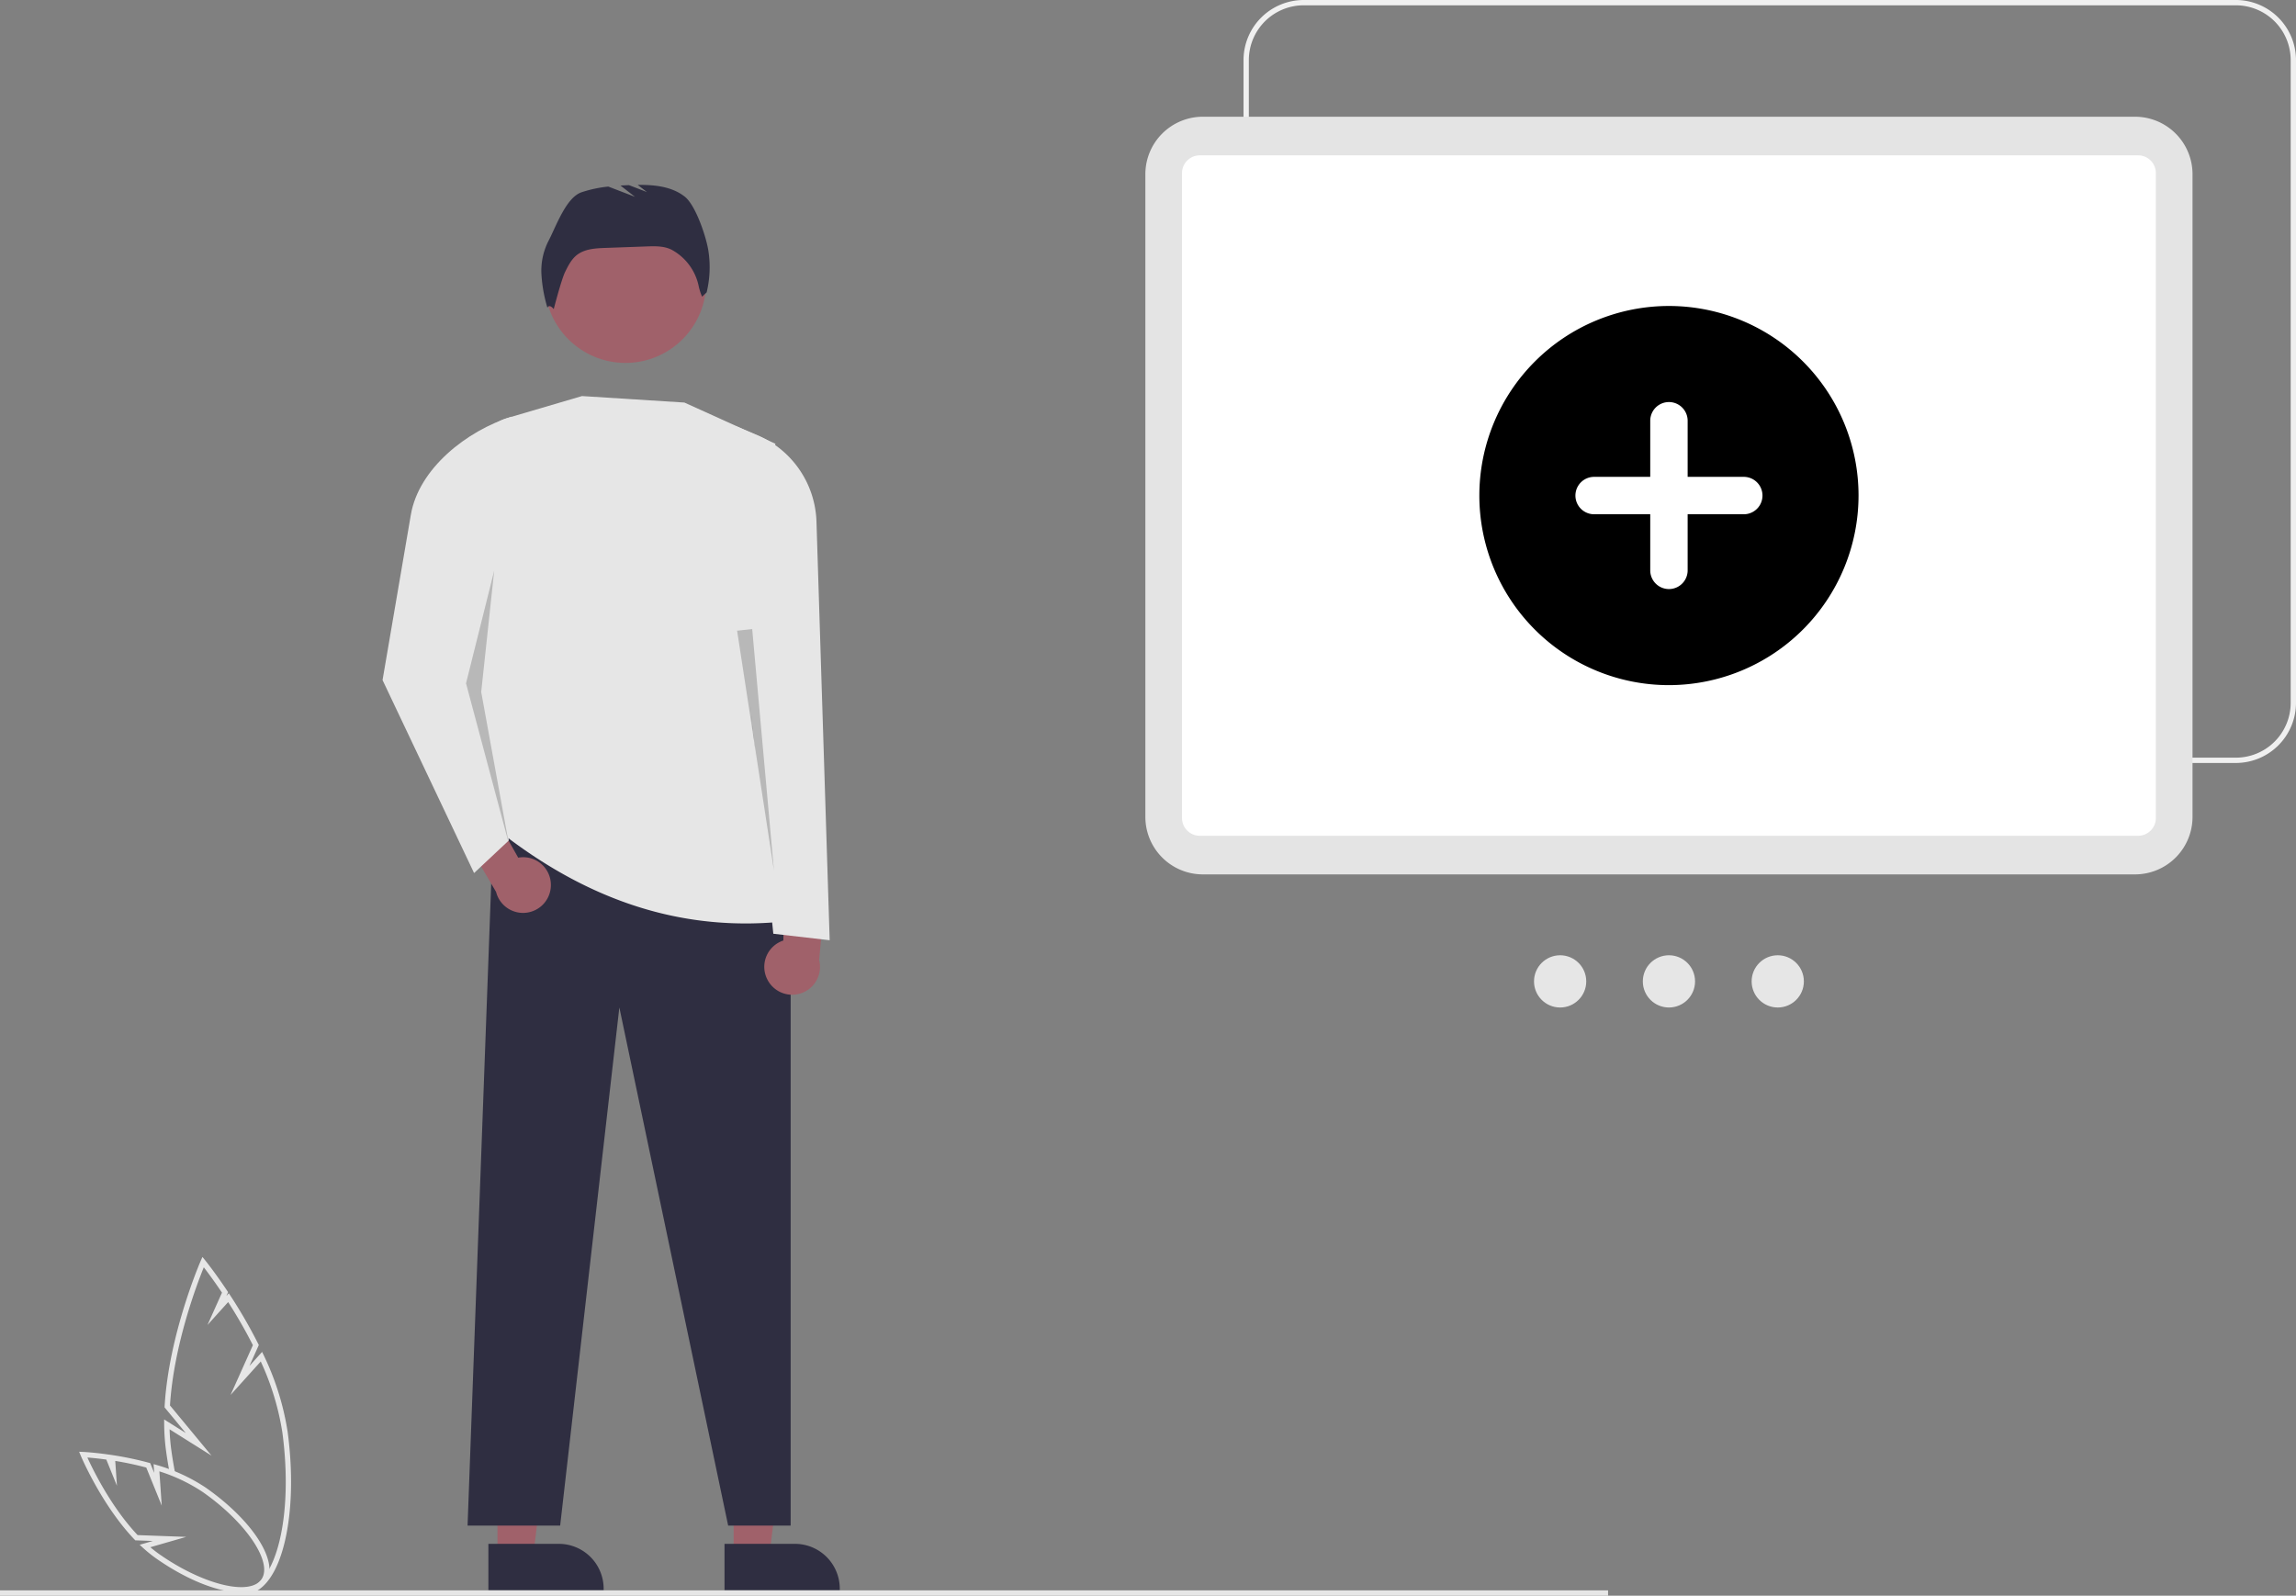 <svg xmlns="http://www.w3.org/2000/svg" data-name="Layer 1" width="865.381" height="601.492" viewBox="0 0 865.381 601.492" xmlns:xlink="http://www.w3.org/1999/xlink"><rect x="0" y="0" width="865.381" height="601.492" fill="#808080" stroke="none"/><polygon points="187.512 586.351 200.985 586.351 207.395 534.384 187.51 534.385 187.512 586.351" fill="#a0616a"/><path d="M351.385,731.207l26.533-.001h.001a16.91,16.91,0,0,1,16.909,16.909v.549l-43.442.002Z" transform="translate(-167.31 -149.254)" fill="#2f2e41"/><polygon points="276.512 586.351 289.985 586.351 296.395 534.384 276.51 534.385 276.512 586.351" fill="#a0616a"/><path d="M440.385,731.207l26.533-.001h.001a16.91,16.91,0,0,1,16.909,16.909v.549l-43.442.002Z" transform="translate(-167.31 -149.254)" fill="#2f2e41"/><rect y="599.492" width="606.096" height="2" fill="#e6e6e6"/><polygon points="176.231 575.082 211.132 575.082 233.439 379.759 274.453 575.082 298.002 575.082 298.002 342.166 186.038 308.658 176.231 575.082" fill="#2f2e41"/><circle cx="235.74" cy="106.365" r="30.436" fill="#a0616a"/><path d="M355.8,462.816c32.658,25.54,68.706,38.414,109.512,33.507-17.234-60.511-22.346-120.564-5.721-179.796l-34.325-15.528L386.683,298.548l-28.043,8.248a18.751,18.751,0,0,0-13.451,18.357C346.18,375.667,342.821,422.94,355.8,462.816Z" transform="translate(-167.31 -149.254)" fill="#e6e6e6"/><path d="M373.92,240.314c2.928-5.525,6.649-16.535,12.558-18.577a46.984,46.984,0,0,1,10.115-2.155l10.045,3.864-5.467-4.252q1.597-.095,3.192-.156l6.778,2.607-3.468-2.697c6.319-.065,12.841.592,17.737,4.439,4.174,3.279,8.31,15.702,8.978,20.967a40.106,40.106,0,0,1-.737,15.109l-1.716,1.632a21.059,21.059,0,0,1-1.347-4.287,20.301,20.301,0,0,0-9.718-13.183l-.093-.053c-2.879-1.62-6.372-1.546-9.673-1.427l-15.679.564c-3.772.136-7.834.374-10.775,2.741-1.986,1.598-3.177,3.957-4.308,6.241-1.461,2.949-4.317,14.074-4.317,14.074s-1.616-2.1-2.39-.537a54.042,54.042,0,0,1-2.249-12.544A24.576,24.576,0,0,1,373.92,240.314Z" transform="translate(-167.31 -149.254)" fill="#2f2e41"/><path d="M1010.03,436.857h-351.365A22.685,22.685,0,0,1,636.005,414.197V171.914a22.685,22.685,0,0,1,22.66-22.66h351.365a22.685,22.685,0,0,1,22.66,22.66V414.197A22.685,22.685,0,0,1,1010.03,436.857Zm-351.365-285.603A20.683,20.683,0,0,0,638.005,171.914V414.197a20.683,20.683,0,0,0,20.66,20.66h351.365a20.683,20.683,0,0,0,20.66-20.66V171.914a20.683,20.683,0,0,0-20.66-20.66Z" transform="translate(-167.31 -149.254)" fill="#f0f0f0"/><path d="M599.006,457.197V214.914a21.684,21.684,0,0,1,21.66-21.66h351.365a21.684,21.684,0,0,1,21.66,21.66V457.197a21.684,21.684,0,0,1-21.66,21.66h-351.365A21.684,21.684,0,0,1,599.006,457.197Z" transform="translate(-167.31 -149.254)" fill="#e4e4e4"/><path d="M612.825,457.623V214.487a6.685,6.685,0,0,1,6.677-6.677H973.194a6.685,6.685,0,0,1,6.677,6.677v243.136a6.685,6.685,0,0,1-6.677,6.677h-353.692A6.685,6.685,0,0,1,612.825,457.623Z" transform="translate(-167.31 -149.254)" fill="#fff"/><circle cx="588.026" cy="369.933" r="9.843" fill="#e6e6e6"/><circle cx="629.038" cy="369.933" r="9.843" fill="#e6e6e6"/><circle cx="670.051" cy="369.933" r="9.843" fill="#e6e6e6"/><path d="M796.348,407.516a71.461,71.461,0,1,1,71.461-71.461v0A71.541,71.541,0,0,1,796.348,407.516Z" transform="translate(-167.31 -149.254)" fill="#000000"/><path d="M824.545,329.006H803.397V307.859a7.049,7.049,0,0,0-14.098,0v21.147H768.151a7.049,7.049,0,0,0,0,14.098h21.148v21.148a7.049,7.049,0,0,0,14.098,0v-21.148h21.147a7.049,7.049,0,1,0,.02-14.098Z" transform="translate(-167.31 -149.254)" fill="#fff"/><path d="M275.737,689.072a102.532,102.532,0,0,0-8.998-28.887l-.643-1.33-4.776,5.296,3.539-7.888-.231-.458a188.613,188.613,0,0,0-10.368-17.989l-.702-1.074-.936,1.038.655-1.461-.328-.492c-4.686-7.029-8.286-11.474-8.322-11.519l-1.018-1.252-.655,1.494c-.12.274-12.019,27.692-13.595,54.786l-.025.422,8.008,9.68-8.167-5.127.014,1.861a79.263,79.263,0,0,0,.649,9.522q.539,4.075,1.27,7.957a4.243,4.243,0,0,1,2.172.677q-.846-4.338-1.46-8.916c-.315-2.437-.514-4.912-.593-7.381l15.797,9.918-15.644-18.909c1.424-22.907,10.265-45.986,12.747-52.078,1.332,1.728,3.845,5.081,6.851,9.561l-5.464,12.182,7.791-8.638a186.513,186.513,0,0,1,9.322,16.252l-8.415,18.758,11.377-12.615a100.381,100.381,0,0,1,8.171,26.92c1.991,15.041,1.603,29.49-1.095,40.686-2.583,10.725-7.137,17.317-12.493,18.087a8.465,8.465,0,0,1-3.3-.196,4.898,4.898,0,0,1-2.961.904h-.292a11.607,11.607,0,0,0,5.424,1.457,9.834,9.834,0,0,0,1.403-.101c6.297-.904,11.326-7.881,14.159-19.643C277.362,719.126,277.766,704.395,275.737,689.072Z" transform="translate(-167.31 -149.254)" fill="#e6e6e6"/><path d="M258.114,749.528c-8.237,0-20.113-4.531-31.892-12.779a50.9,50.9,0,0,1-4.957-3.985l-1.319-1.205,4.988-1.437-6.642-.243-.28-.294c-12.45-13.039-20.198-31.457-20.275-31.641l-.605-1.455,1.574.071c.157.007,3.899.184,9.524.981l.351.05v-.003l1.233.188a123.746,123.746,0,0,1,13.629,2.864l.479.13,1.497,3.687-.227-3.307,1.373.396a66.229,66.229,0,0,1,18.328,8.497c17.914,12.544,27.826,28.222,22.586,35.704C265.687,748.305,262.39,749.527,258.114,749.528Zm-34.143-17.048c1.094.927,2.233,1.809,3.401,2.632,16.407,11.489,34.023,15.834,38.468,9.489,4.444-6.346-5.666-21.415-22.075-32.905a64.161,64.161,0,0,0-16.381-7.814l.887,12.917L222.443,702.443c-3.838-1.019-7.765-1.856-11.696-2.496l.644,9.375-4.011-9.88c-3.108-.427-5.613-.658-7.137-.776,2.078,4.562,8.943,18.651,18.937,29.244l18.33.671Z" transform="translate(-167.31 -149.254)" fill="#e6e6e6"/><path d="M374.942,482.768a10.432,10.432,0,0,0-12.312-10.213l-18.266-32.262-7.536,15.447L354.284,485.453a10.489,10.489,0,0,0,20.658-2.685Z" transform="translate(-167.31 -149.254)" fill="#a0616a"/><path d="M456.614,518.633a10.432,10.432,0,0,1,5.954-14.848L463.243,466.718l15.887,10.897-3.077,33.529a10.489,10.489,0,0,1-19.439,7.489Z" transform="translate(-167.31 -149.254)" fill="#a0616a"/><path d="M345.993,478.344l13.076-12.259-6.711-66.197,7.764-93.575h0c-16.865,5.301-34.974,19.539-37.957,36.965l-10.669,62.331Z" transform="translate(-167.31 -149.254)" fill="#e6e6e6"/><polygon points="186.275 215.083 175.65 257.58 191.759 317.884 181.371 260.849 186.275 215.083" opacity="0.2" style="isolation:isolate"/><path d="M458.774,501.227l21.249,2.452L475.047,345.894a36.727,36.727,0,0,0-22.583-32.744l-7.584-3.16,2.043,73.961Z" transform="translate(-167.31 -149.254)" fill="#e6e6e6"/><polygon points="283.509 237.114 291.71 328.176 277.823 237.749 283.509 237.114" opacity="0.2" style="isolation:isolate"/></svg>
